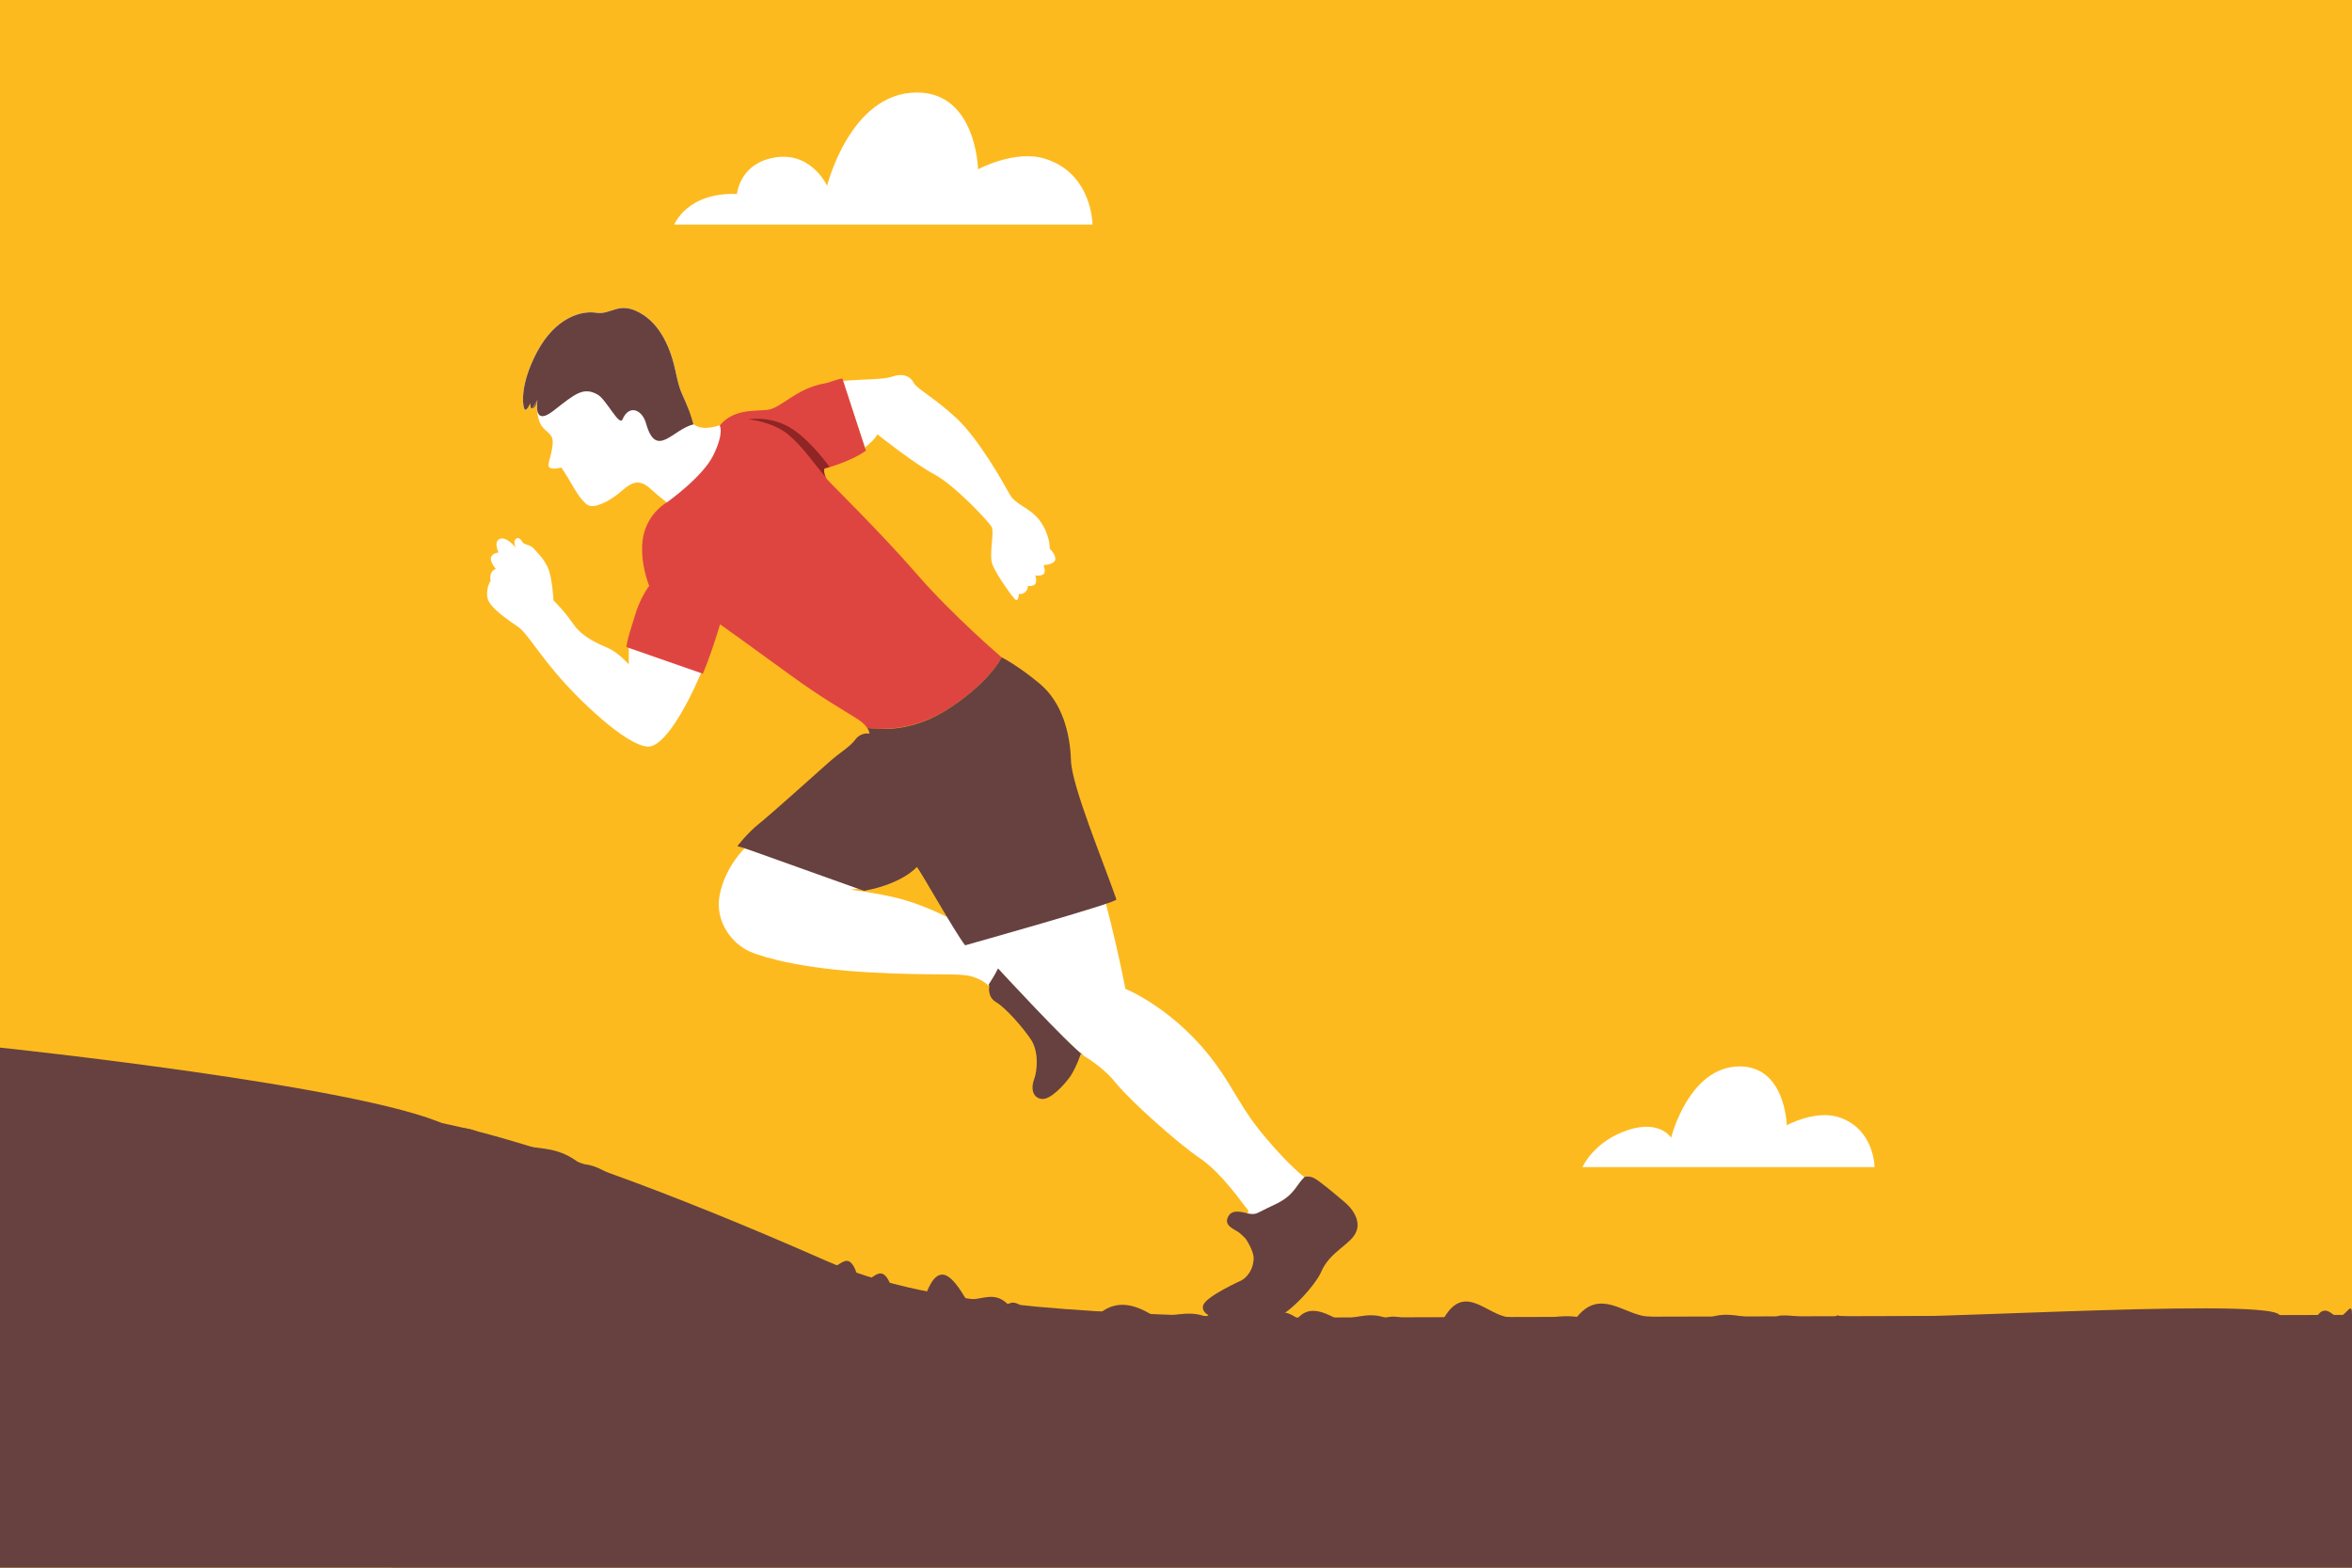 <?xml version="1.0" encoding="UTF-8" standalone="no"?>
<!-- Generator: Adobe Illustrator 18.0.0, SVG Export Plug-In . SVG Version: 6.00 Build 0)  -->

<svg
   xmlns:dc="http://purl.org/dc/elements/1.1/"
   xmlns:cc="http://creativecommons.org/ns#"
   xmlns:rdf="http://www.w3.org/1999/02/22-rdf-syntax-ns#"
   xmlns:svg="http://www.w3.org/2000/svg"
   xmlns="http://www.w3.org/2000/svg"
   xmlns:sodipodi="http://sodipodi.sourceforge.net/DTD/sodipodi-0.dtd"
   xmlns:inkscape="http://www.inkscape.org/namespaces/inkscape"
   version="1.1"
   id="Layer_1"
   x="0px"
   y="0px"
   viewBox="0 0 600 400"
   enable-background="new 0 0 612 792"
   xml:space="preserve"
   inkscape:version="0.91 r"
   sodipodi:docname="regisP.svg"
   width="600"
   height="400"><defs
     id="defs29" /><sodipodi:namedview
     pagecolor="#ffffff"
     bordercolor="#666666"
     borderopacity="1"
     objecttolerance="10"
     gridtolerance="10"
     guidetolerance="10"
     inkscape:pageopacity="0"
     inkscape:pageshadow="2"
     inkscape:window-width="1313"
     inkscape:window-height="744"
     id="namedview27"
     showgrid="false"
     fit-margin-top="0"
     fit-margin-left="0"
     fit-margin-right="0"
     fit-margin-bottom="0"
     inkscape:zoom="0.2979798"
     inkscape:cx="300"
     inkscape:cy="200.5"
     inkscape:window-x="53"
     inkscape:window-y="24"
     inkscape:window-maximized="1"
     inkscape:current-layer="Layer_1" /><rect
     id="XMLID_382_"
     x="0"
     y="0"
     width="600"
     height="400"
     style="fill:#fdba1f" /><g
     id="XMLID_378_"
     transform="translate(-6,-196.5)"><path
       id="XMLID_381_"
       d="m 484.2,494.3 c 0,0 0,-9.9 -9.3,-12.8 -5.9,-1.8 -13.1,2.1 -13.1,2.1 0,0 -0.3,-15 -12,-15 -13,0 -17.5,18.2 -17.5,18.2 0,0 -2.7,-4.5 -10.6,-2.1 -9.2,2.9 -12,9.6 -12,9.6 l 74.5,0 z"
       inkscape:connector-curvature="0"
       style="fill:#ffffff" /><path
       id="XMLID_380_"
       d="m 284.7,253.8 c 0,0 0,-13 -12.1,-16.8 -7.7,-2.4 -17.1,2.7 -17.1,2.7 0,0 -0.4,-19.6 -15.6,-19.6 -17,0 -22.9,23.8 -22.9,23.8 0,0 -4.4,-9.7 -14.8,-6.9 -7.6,2 -8.2,9 -8.2,9 -12.7,-0.5 -16,7.8 -16,7.8 l 106.7,0 z"
       inkscape:connector-curvature="0"
       style="fill:#ffffff" /></g><g
     id="XMLID_310_"
     transform="translate(-6,-196.5)"><path
       id="XMLID_312_"
       d="m 606,532 -277.5,0.7 C 278.4,531.5 241.9,529.3 217,518.3 129.6,479.8 106,481.4 106,481.4 l 0,115 500,0 0,-64.4 z"
       inkscape:connector-curvature="0"
       style="fill:#664140" /><path
       id="XMLID_311_"
       d="m 606,532 c 0,-3 -0.8,-1.2 -2.3,0 -1.5,2.8 -3.6,-3.5 -6.4,0 -2.7,1 -6,1.9 -9.8,0 -3.8,-4.8 -108,2.5 -112.7,0.1 -4.6,2.4 -9.6,-0.4 -14.9,0.1 -5.3,2.3 -10.8,-1.3 -16.5,0.1 -5.7,2.4 -11.5,0.3 -17.4,0.1 -5.9,-0.7 -11.8,-7.1 -17.7,0.1 -5.9,-0.8 -11.7,1.7 -17.4,0.1 -5.7,-0.6 -11.2,-8.8 -16.5,0.1 -5.3,4.5 -10.3,-1.8 -14.9,0.1 -4.6,-1.9 -8.9,0.7 -12.7,0.1 -3.8,-2 -7.1,-3.1 -9.8,0 -2.7,-1.9 -4.9,-2.2 -6.4,0 -1.5,1.3 -2.3,0.1 -2.3,0 -5,1.6 -9.9,-4.5 -14.6,-0.4 -4.7,-2 -9.3,0.4 -13.8,-0.5 -4.5,-2.7 -8.8,-3.8 -13,-0.7 -4.2,-0.4 -8.3,2.4 -12.3,-0.9 -4,6.6 -7.8,-3.7 -11.5,-1.1 -3.7,-3.8 -7.3,-0.6 -10.7,-1.4 -3.5,-5.8 -6.8,-9.6 -10,-1.7 -3.2,0.7 -6.3,-0.9 -9.3,-2.1 -3,-7.2 -5.8,3 -8.5,-2.6 -2.7,-7.8 -5.3,1.3 -7.8,-3 -8.7,-3.6 -16.8,-5.4 -24.4,-10.4 -7.5,-1.6 -14.4,-2.4 -20.8,-8.2 -6.4,0 -12.1,-6.8 -17.4,-6.3 -5.3,-4.4 -10,-3.9 -14.3,-4.7 -4.3,0.3 -8.1,0.5 -11.4,-3.3 -3.4,-1.9 -6.5,-1 -8.8,-2.1 C 98.3,473.5 6,463.8 6,463.8 l 0,132.7 600,0 c 0,0 0,-16.1 0,-32.2 0,-5.4 0,-10.7 0,-15.5 0,-4 0,-11.6 0,-11.9 0,-4.4 0,-8.2 0,-4.9 z"
       inkscape:connector-curvature="0"
       style="fill:#664140" /></g><g
     id="XMLID_1_"
     transform="translate(-6,-196.5)"><g
       id="XMLID_6_"><path
         id="XMLID_19_"
         d="m 166.4,366 c 0,0 -2.8,-3.1 -5.2,-4.1 -2.5,-1.1 -6.6,-2.8 -8.9,-6.1 -2.3,-3.4 -5.1,-6.1 -5.1,-6.1 0,0 -0.3,-6 -1.5,-8.5 -1.2,-2.5 -2.6,-3.6 -3.5,-4.7 -0.9,-1.1 -2.5,-0.9 -3,-1.8 -0.5,-0.9 -1.2,-1.2 -1.7,-0.6 -0.6,0.6 0,2.1 0,2.1 0,0 -2.2,-2.9 -4,-2.2 -1.7,0.7 -0.3,3.5 -0.3,3.5 0,0 -1.4,0 -1.9,1.1 -0.5,1.1 1.2,3.1 1.2,3.1 0,0 -1,0.2 -1.3,1.3 -0.3,1.1 0,1.6 0,1.6 0,0 -1.4,2.1 -0.8,4.6 0.6,2.5 5.7,5.8 7.7,7.2 2.1,1.4 4.1,5.1 9.6,11.7 5.5,6.6 18,18.7 23.6,18.9 4,0.1 9.6,-9.4 13.8,-19.4 l -18.7,-5.9 c 0,2.3 0,4.3 0,4.3 z"
         inkscape:connector-curvature="0"
         style="fill:#ffffff" /><path
         id="XMLID_17_"
         d="m 229.8,307.3 c 0,0 9.4,7.5 14.5,10.2 5.1,2.7 13.9,12 14.7,13.5 0.7,1.5 -0.8,7.1 0.2,9.6 1,2.6 5.4,8.8 6,9 0.7,0.2 0.7,-1.6 0.7,-1.6 0,0 0.8,0.3 1.6,-0.4 0.8,-0.7 0.7,-1.6 0.7,-1.6 0,0 1.4,0.2 1.9,-0.5 0.5,-0.7 0,-2.2 0,-2.2 0,0 1.3,0.3 2.1,-0.3 0.7,-0.7 0,-2.3 0,-2.3 0,0 2.7,-0.1 3,-1.4 0.2,-1.3 -1.4,-2.8 -1.4,-2.8 0,0 0.1,-3.5 -2.5,-7.1 -2.6,-3.5 -6.3,-4 -7.8,-6.9 -1.6,-2.9 -7.7,-13.8 -13.4,-19.2 -5.8,-5.4 -10.1,-7.5 -11,-9.1 -0.8,-1.6 -2.6,-2.6 -5.5,-1.6 -2.3,0.8 -7,0.6 -12.6,1.1 l 5.6,17 c 1.4,-1.1 2.7,-2.3 3.2,-3.4 z"
         inkscape:connector-curvature="0"
         style="fill:#ffffff" /><path
         id="XMLID_16_"
         d="m 141.9,300.7 c 0.8,-0.3 1.2,-2.1 1.2,-2.1 l -1.2,2.1 c 0,0 0,0 0,0 z"
         inkscape:connector-curvature="0"
         style="fill:#664140" /><path
         id="XMLID_15_"
         d="m 323,505.8 c 0.4,0.1 0.7,0.3 1.1,0.3 0.1,0 -0.4,-0.2 -1.1,-0.3 z"
         inkscape:connector-curvature="0"
         style="fill:#664140" /><path
         id="XMLID_13_"
         d="m 331.1,504 c 5.2,-2.4 5.4,-4.9 7.7,-7.1 0,0 -3.9,-2.9 -10,-10.2 -6.2,-7.3 -7.7,-11.9 -12.6,-18.6 -10.2,-14.1 -23.1,-19.3 -23.1,-19.3 0,0 -4.1,-21.1 -8.2,-32.2 l -37.8,10.8 c 1.9,2.5 3.4,4.6 3.4,4.6 0,0 -7.7,-4.4 -15.4,-6.3 -5.5,-1.4 -12.2,-2.2 -12.2,-2.2 2.4,-0.2 4.9,-0.9 7.3,-1.6 L 195.9,413 c 0,0 -4.9,4.7 -6.3,11.8 -1.4,7.1 3.5,12.7 7.7,14.5 4.2,1.8 14.2,4.4 30.5,5.3 16.3,0.9 22.6,0.1 25.9,1 2.6,0.7 4,1.9 4.5,2.4 0.1,-0.2 0.3,-0.4 0.4,-0.7 1.3,-2 2,-3.5 2,-3.5 0,0 17.7,19.2 21.9,22.1 1.6,1 5.5,3.5 8.3,7.1 3.7,4.5 15.6,15.2 21.4,19.1 5.8,4 11.1,12 11.9,12.8 0.8,0.8 0,1.4 0,1.4 2.7,0.3 1.8,0.1 7,-2.3 z"
         inkscape:connector-curvature="0"
         style="fill:#ffffff" /><path
         id="XMLID_11_"
         d="m 189.6,305 c 0,0 -3.4,1.3 -5.7,0.3 -2.3,-1 -2.8,-2.8 -2.8,-2.8 0,0 1.2,-0.4 -0.1,-3.2 -1.2,-2.8 -1.6,-3 -2.7,-8.2 -1.1,-5.2 -3.6,-11.8 -9.1,-14.8 -5.4,-3 -7.3,0.6 -11.1,0 -3.8,-0.6 -10.4,1.2 -15.1,10 -4.7,8.9 -3.6,14.3 -3.1,14.7 0.5,0.4 1.4,-1.6 1.4,-1.6 0,0 -0.1,1.5 0.5,1.3 l 1.3,-2.1 c 0,0 -0.6,2.8 0.7,5.9 1,2.2 3.2,2.4 3.2,4.7 0,3.2 -1.7,6 -0.8,6.6 0.8,0.6 3,0 3,0 0,0 1.2,1.7 2.8,4.5 0.8,1.4 2.9,5 4.6,5.3 2.2,0.3 5.7,-1.8 8.2,-4 3.2,-2.8 4.9,-2.5 7.7,0.1 1.5,1.4 3.5,2.9 3.5,2.9 0,0 3.4,4.3 9.6,1.1 19.4,-10.3 4,-20.7 4,-20.7 z"
         inkscape:connector-curvature="0"
         style="fill:#ffffff" /><path
         id="XMLID_10_"
         d="m 260.6,443.6 c 0,0 -0.7,1.5 -2,3.5 -0.1,0.2 -0.3,0.4 -0.4,0.7 0.1,0.1 0.2,0.2 0.2,0.2 0,0 -0.7,2.8 1.7,4.2 2.4,1.4 6.8,6.4 8.8,9.4 2.1,3 1.8,7.9 0.9,10.3 -0.9,2.4 -0.3,4.7 1.9,5 2.2,0.3 5.8,-3.5 7.5,-6 1.6,-2.6 2.5,-5.5 2.5,-5.5 0,0 0.3,0.1 0.7,0.4 -4.1,-3 -21.8,-22.2 -21.8,-22.2 z"
         inkscape:connector-curvature="0"
         style="fill:#664140" /><path
         id="XMLID_9_"
         d="m 349.1,503.3 c -2.8,-2.4 -6.3,-5.3 -7.7,-6.1 -1.4,-0.8 -2.6,-0.4 -2.6,-0.4 -2.3,2.2 -2.5,4.7 -7.7,7.1 -5.2,2.4 -4.3,2.6 -7,2.2 -0.4,-0.1 -0.8,-0.2 -1.1,-0.3 -1.1,-0.2 -2.7,-0.4 -3.5,0.8 -1.7,2.6 1.4,3.5 2.6,4.4 1.2,1 1.7,1.6 1.7,1.6 0,0 2.2,3.2 2,5.3 -0.3,3.9 -3.1,5.3 -3.1,5.3 0,0 -8.7,3.9 -9.7,6.2 -0.7,1.7 1.1,3.1 4.1,3.5 3,0.4 10,0 13.4,0 3.5,0 11.1,-8.5 12.5,-11.8 2.2,-5.3 7.8,-7.1 9,-10.4 0.9,-2.1 -0.1,-5 -2.9,-7.4 z"
         inkscape:connector-curvature="0"
         style="fill:#664140" /><path
         id="XMLID_8_"
         d="m 248.8,376.8 c 10.2,-6.9 12.7,-12.6 12.7,-12.6 0,0 -12.5,-10.7 -21.6,-21.2 -9.1,-10.5 -21.8,-22.9 -22.9,-24.2 -1.1,-1.3 -0.7,-2.7 -0.7,-2.7 0,0 6.5,-1.7 10.6,-4.6 l -6,-18.4 c -1.4,0.1 -2.9,0.9 -4.4,1.2 -7.6,1.3 -11.1,6.4 -14.9,6.8 -3.8,0.3 -8.7,-0.1 -12,4 0,0 1.2,1.7 -1.6,7.5 -2.7,5.6 -11.9,12.1 -11.9,12.1 0,0 -4.7,2.5 -6,8.6 -1.2,6.1 1.5,12.7 1.5,12.7 0,0 -2.3,2.9 -3.7,7.8 -0.7,2.4 -1.8,5.3 -2.1,7.8 l 19.5,6.8 c 1.7,-4 3.3,-9 4.4,-12.6 0,0 9.8,7 18,13 8.2,6 14.2,9.3 17.1,11.2 1.4,0.9 2.1,1.7 2.5,2.4 0,0 0,0 0,0 3.1,0 11.3,1.2 21.5,-5.6 z"
         inkscape:connector-curvature="0"
         style="fill:#df4540" /><path
         id="XMLID_7_"
         d="m 239.9,417.7 c 1.2,1.5 9.6,16.5 12.3,20 0,0 38.9,-10.9 38.6,-11.7 -3.4,-9.8 -11.4,-29 -11.6,-35.5 -0.2,-7 -2.3,-14.8 -7.9,-19.5 -5.6,-4.7 -9.8,-6.8 -9.8,-6.8 0,0 -2.5,5.7 -12.7,12.6 -10.2,6.9 -18.4,5.7 -21.5,5.5 0,0 0,0 0,0 0.5,0.8 0.5,1.4 0.5,1.4 0,0 -2.1,-0.5 -3.6,1.5 -1.5,2 -3.5,2.9 -7.1,6.1 -3.6,3.2 -14.6,13.1 -17.5,15.4 -2.9,2.3 -5.5,5.7 -5.5,5.7 l 1.8,0.5 30.5,10.9 c 9.9,-1.8 13.5,-6.1 13.5,-6.1 z"
         inkscape:connector-curvature="0"
         style="fill:#664140" /></g><path
       id="XMLID_5_"
       d="m 147.2,301.3 c 5.5,-4.3 7.6,-6.2 11.3,-4.1 2.2,1.3 5.5,8.2 6.3,6.3 1.7,-3.9 5,-2.5 6,1 2.6,9.3 6.8,1.5 12.1,0.3 0,0 -0.7,-2.7 -1.9,-5.5 -1.2,-2.8 -1.6,-3 -2.7,-8.2 -1.1,-5.2 -3.6,-11.8 -9.1,-14.8 -5.4,-3 -7.3,0.6 -11.1,0 -3.8,-0.6 -10.4,1.2 -15.1,10 -4.7,8.9 -3.6,14.3 -3.1,14.7 0.5,0.4 1.4,-1.6 1.4,-1.6 0,0 -0.1,1.5 0.5,1.3 l 1.3,-2.1 c 0.1,-0.1 -1.4,7 4.1,2.7 z"
       inkscape:connector-curvature="0"
       style="fill:#664140" /><g
       id="XMLID_2_"><polygon
         id="XMLID_4_"
         points="217.6,319.5 217.6,319.5 217.6,319.5 "
         style="fill:#664140" /><path
         id="XMLID_3_"
         d="m 216.8,318.5 c -0.8,-1.2 -0.5,-2.5 -0.5,-2.5 0,0 0.5,-0.1 1.3,-0.4 0,0 -5.2,-7.3 -10.4,-10.2 -5.2,-2.9 -10.4,-1.9 -10.4,-1.9 0,0 5.9,0.4 10.2,3.8 4,3.4 6.5,7.3 9.8,11.2 z"
         inkscape:connector-curvature="0"
         style="fill:#8f2524" /></g></g></svg>